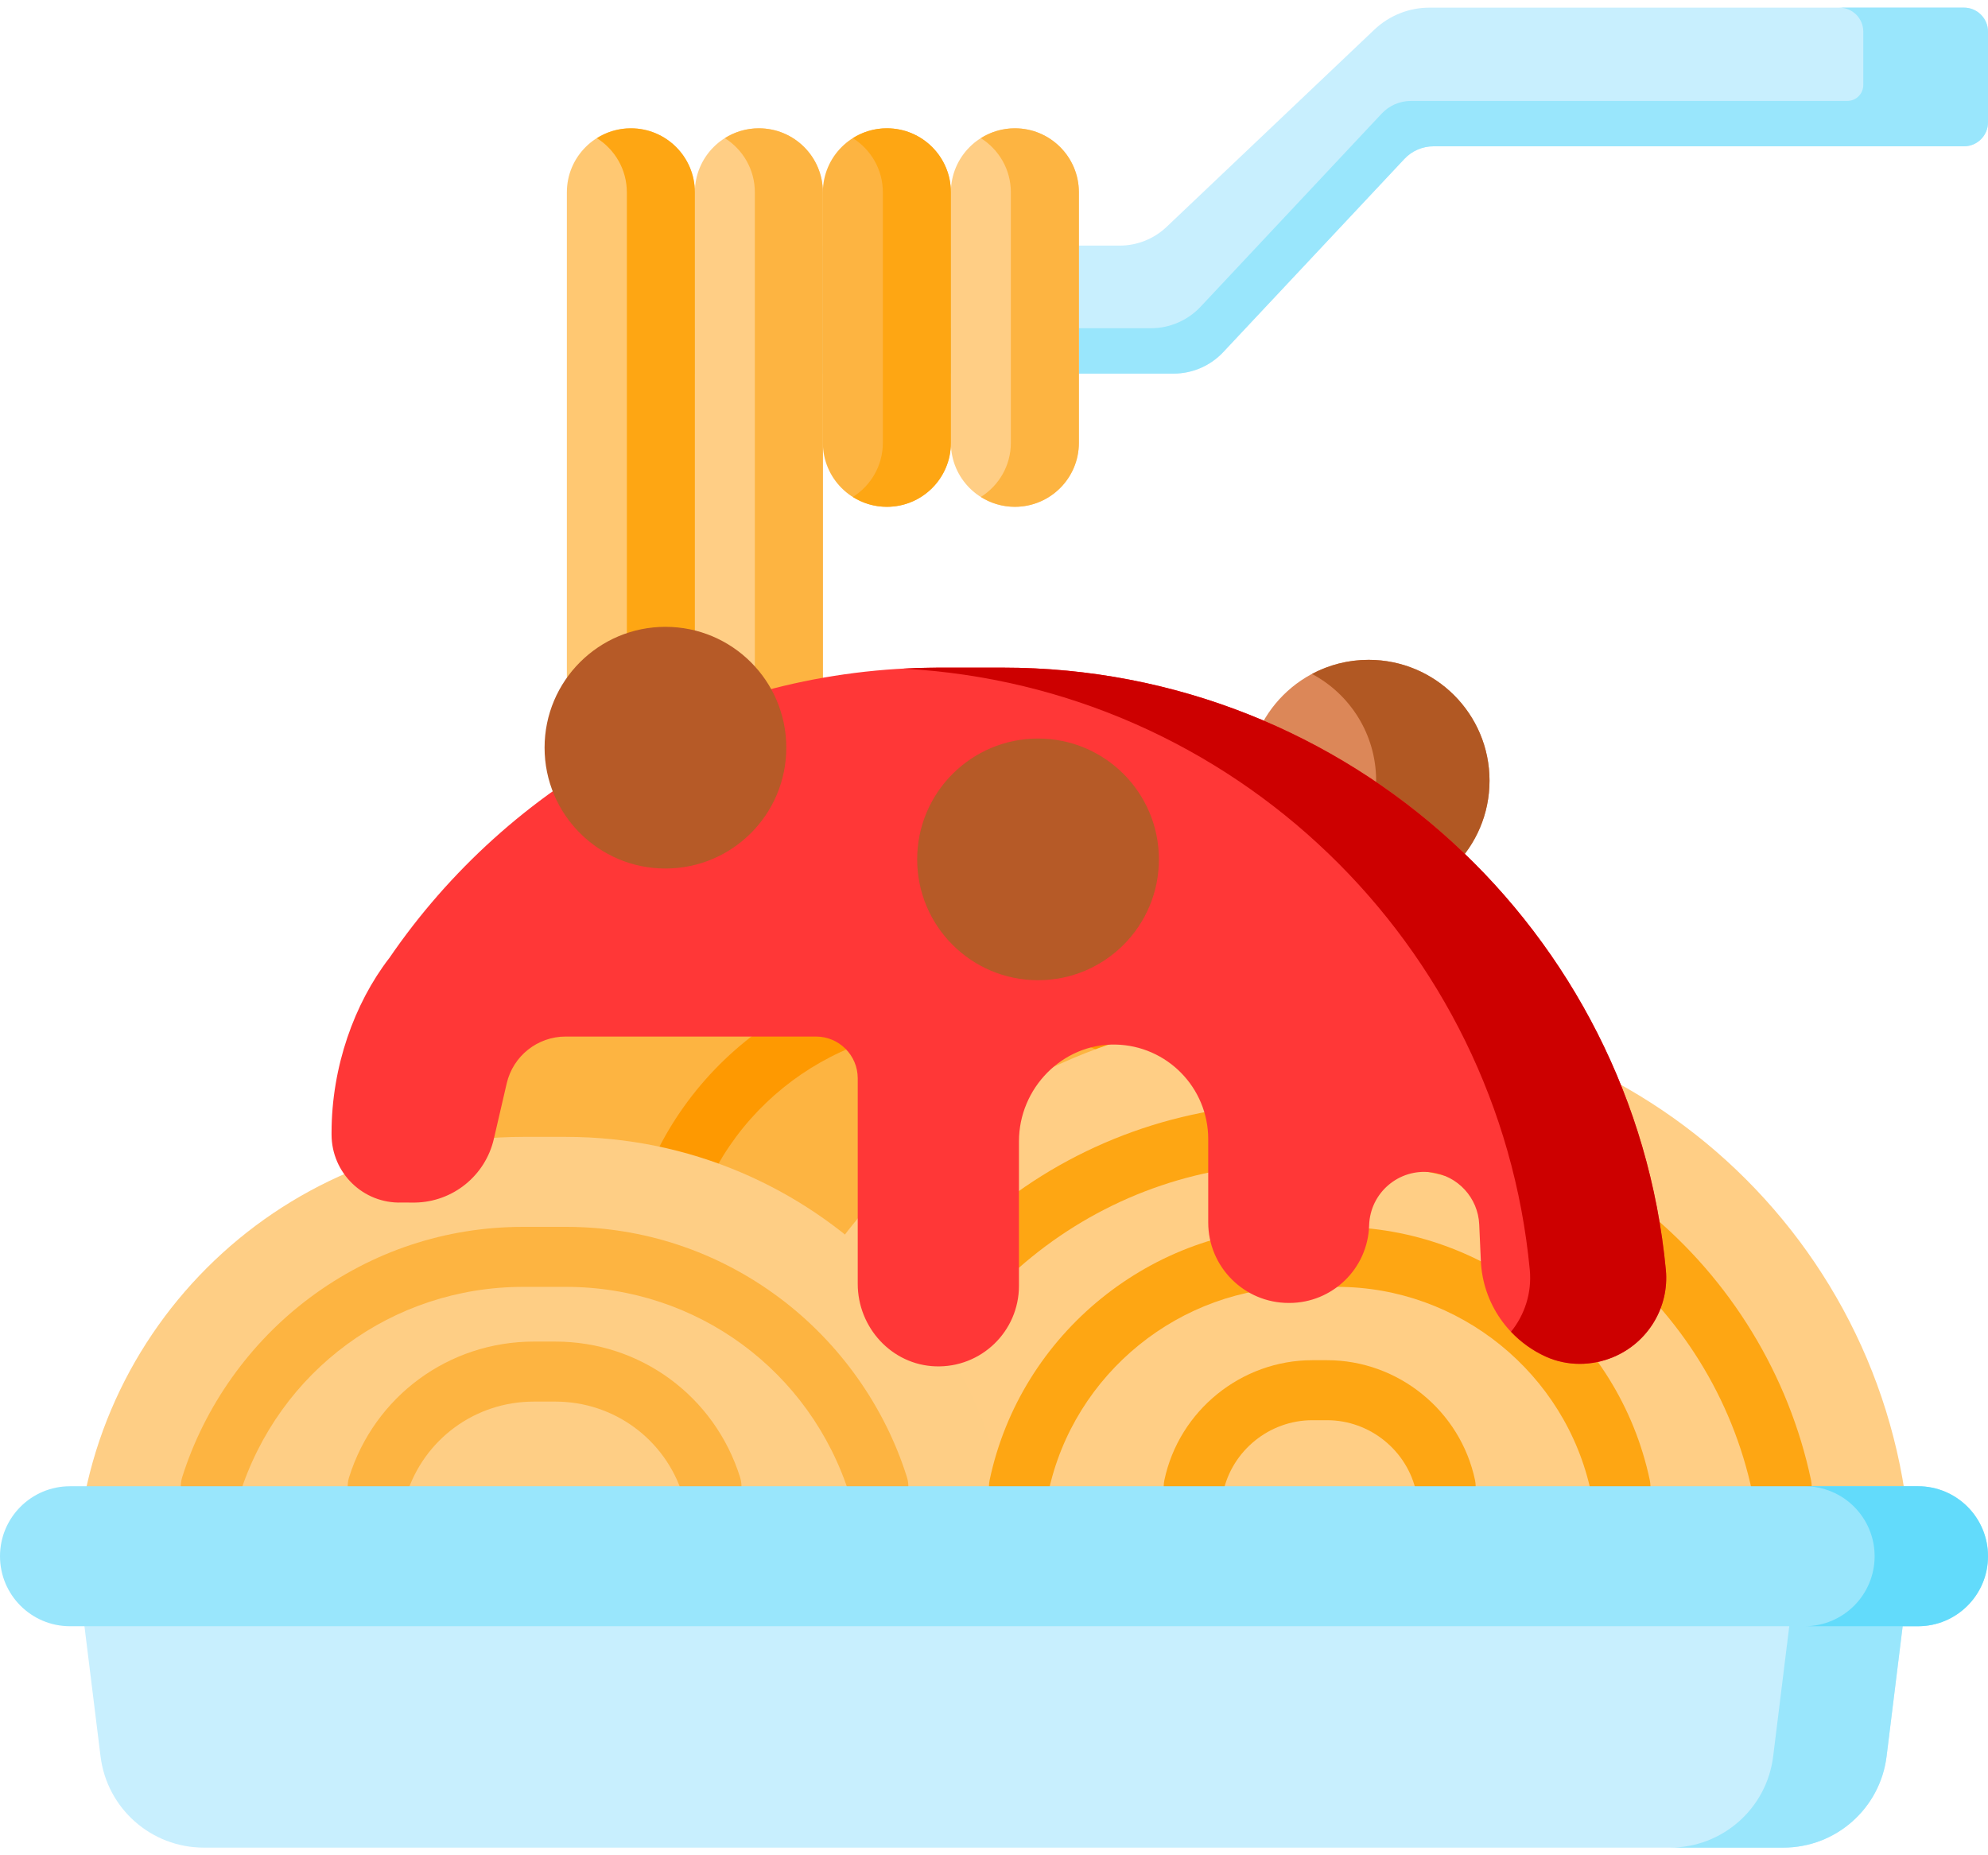 <svg width="90" height="84" viewBox="0 0 90 84" fill="none" xmlns="http://www.w3.org/2000/svg">
<g clip-path="url(#clip0)">
<path d="M62.221 1.341L52.812 10.274C52.24 10.817 51.481 11.12 50.693 11.12H31.036C29.436 11.12 28.139 12.417 28.139 14.017C28.139 15.617 29.436 16.915 31.036 16.915H53.132C53.983 16.915 54.795 16.563 55.378 15.942L63.578 7.196C63.92 6.831 64.398 6.624 64.899 6.624H88.913C89.513 6.624 90 6.137 90 5.537V1.433C90 0.832 89.513 0.346 88.913 0.346H64.715C63.787 0.346 62.894 0.702 62.221 1.341V1.341Z" fill="#C8EFFE"/>
<path d="M88.914 0.346H83.267C83.867 0.346 84.354 0.832 84.354 1.433V3.846C84.354 4.246 84.029 4.57 83.629 4.57H63.873C63.372 4.57 62.894 4.777 62.552 5.143L54.351 13.889C53.769 14.509 52.956 14.861 52.106 14.861H30.01C29.3 14.861 28.651 14.605 28.148 14.182C28.233 15.705 29.492 16.915 31.037 16.915H53.132C53.983 16.915 54.796 16.562 55.378 15.942L63.578 7.196C63.921 6.831 64.399 6.624 64.9 6.624H83.267H88.914C89.514 6.624 90 6.137 90 5.537V1.433C90 0.823 89.499 0.346 88.914 0.346V0.346Z" fill="#99E6FC"/>
<path d="M37.253 37.438H31.458V8.706C31.458 7.106 32.755 5.809 34.356 5.809C35.956 5.809 37.253 7.106 37.253 8.706V37.438Z" fill="#FFCE85"/>
<path d="M40.15 22.947C38.55 22.947 37.253 21.649 37.253 20.049V8.706C37.253 7.106 38.55 5.809 40.15 5.809C41.751 5.809 43.048 7.106 43.048 8.706V20.049C43.048 21.649 41.751 22.947 40.15 22.947Z" fill="#FDB441"/>
<path d="M31.458 37.438H25.663V8.706C25.663 7.106 26.961 5.809 28.561 5.809C30.161 5.809 31.458 7.106 31.458 8.706V37.438Z" fill="#FFC872"/>
<path d="M45.945 22.947C44.345 22.947 43.048 21.649 43.048 20.049V8.706C43.048 7.106 44.345 5.809 45.945 5.809C47.545 5.809 48.842 7.106 48.842 8.706V20.049C48.842 21.649 47.545 22.947 45.945 22.947Z" fill="#FFCE85"/>
<path d="M34.355 5.809C33.789 5.809 33.262 5.974 32.815 6.255C33.63 6.768 34.173 7.672 34.173 8.706V37.438H37.253V8.706C37.253 7.106 35.956 5.809 34.355 5.809V5.809Z" fill="#FDB441"/>
<path d="M40.151 5.809C39.584 5.809 39.057 5.974 38.611 6.255C39.425 6.768 39.968 7.672 39.968 8.706V20.049C39.968 21.083 39.425 21.987 38.611 22.5C39.057 22.781 39.584 22.946 40.151 22.946C41.751 22.946 43.048 21.649 43.048 20.049V8.706C43.048 7.106 41.751 5.809 40.151 5.809V5.809Z" fill="#FEA613"/>
<path d="M28.561 5.809C27.994 5.809 27.467 5.974 27.021 6.255C27.835 6.768 28.378 7.672 28.378 8.706V37.438H31.458V8.706C31.458 7.106 30.161 5.809 28.561 5.809V5.809Z" fill="#FEA613"/>
<path d="M45.945 5.809C45.379 5.809 44.852 5.974 44.405 6.255C45.22 6.768 45.763 7.672 45.763 8.706V20.049C45.763 21.083 45.22 21.987 44.405 22.5C44.852 22.781 45.379 22.946 45.945 22.946C47.545 22.946 48.843 21.649 48.843 20.049V8.706C48.843 7.106 47.545 5.809 45.945 5.809V5.809Z" fill="#FDB441"/>
<path d="M3.434 70.481L4.552 79.524C4.844 81.883 6.848 83.654 9.225 83.654H80.735C83.112 83.654 85.116 81.883 85.408 79.524L86.526 70.481H3.434Z" fill="#C8EFFE"/>
<path d="M81.393 70.481L80.274 79.524C79.983 81.883 77.978 83.654 75.602 83.654H80.735C83.112 83.654 85.116 81.883 85.408 79.524L86.526 70.481H81.393Z" fill="#99E6FC"/>
<path d="M61.961 40.818C64.983 40.818 67.433 38.368 67.433 35.346C67.433 32.324 64.983 29.875 61.961 29.875C58.939 29.875 56.489 32.324 56.489 35.346C56.489 38.368 58.939 40.818 61.961 40.818Z" fill="#DC8758"/>
<path d="M61.961 29.875C61.033 29.875 60.16 30.106 59.395 30.514C61.123 31.433 62.3 33.252 62.3 35.346C62.3 37.441 61.123 39.259 59.395 40.179C60.16 40.586 61.033 40.818 61.961 40.818C64.983 40.818 67.433 38.368 67.433 35.346C67.433 32.324 64.983 29.875 61.961 29.875V29.875Z" fill="#B15823"/>
<path d="M70.744 61.352H17.181V60.09C17.181 45.974 28.625 34.53 42.742 34.53H45.184C59.3 34.53 70.744 45.974 70.744 60.09V61.352Z" fill="#FDB441"/>
<path d="M58.068 57.278C57.44 57.278 56.876 56.84 56.741 56.201C55.554 50.588 50.526 46.514 44.786 46.514H43.139C37.399 46.514 32.371 50.588 31.184 56.201C31.029 56.935 30.308 57.404 29.575 57.248C28.841 57.093 28.372 56.373 28.527 55.639C29.978 48.778 36.123 43.798 43.139 43.798H44.786C51.802 43.798 57.947 48.778 59.398 55.639C59.553 56.373 59.084 57.093 58.351 57.248C58.256 57.269 58.161 57.278 58.068 57.278V57.278Z" fill="#FE9901"/>
<path d="M86.526 72.727H32.964V71.465C32.964 57.348 44.407 45.904 58.524 45.904H60.966C75.082 45.904 86.526 57.348 86.526 71.465V72.727Z" fill="#FFCE85"/>
<path d="M80.658 68.653C80.03 68.653 79.466 68.214 79.331 67.575C77.507 58.953 69.783 52.695 60.966 52.695H58.524C49.707 52.695 41.983 58.953 40.16 67.575C40.004 68.309 39.283 68.778 38.55 68.623C37.816 68.468 37.347 67.747 37.502 67.013C38.505 62.269 41.137 57.95 44.912 54.852C48.741 51.709 53.575 49.979 58.524 49.979H60.966C65.915 49.979 70.749 51.709 74.578 54.852C78.353 57.95 80.985 62.269 81.988 67.013C82.143 67.747 81.674 68.468 80.94 68.623C80.846 68.643 80.751 68.653 80.658 68.653V68.653Z" fill="#FEA613"/>
<path d="M45.874 72.727H3.434V71.727C3.434 60.542 12.501 51.474 23.686 51.474H25.621C36.806 51.474 45.874 60.542 45.874 71.727V72.727H45.874Z" fill="#FECE85"/>
<path d="M39.764 68.653C39.186 68.653 38.651 68.281 38.469 67.701C36.696 62.057 31.533 58.265 25.621 58.265H23.686C17.774 58.265 12.611 62.057 10.839 67.701C10.614 68.417 9.853 68.815 9.136 68.59C8.421 68.365 8.023 67.603 8.247 66.888C9.257 63.672 11.309 60.785 14.025 58.757C16.836 56.658 20.177 55.548 23.686 55.548H25.621C29.131 55.548 32.472 56.658 35.283 58.757C37.999 60.785 40.051 63.672 41.06 66.888C41.285 67.603 40.887 68.365 40.171 68.59C40.036 68.633 39.899 68.653 39.764 68.653V68.653Z" fill="#FDB441"/>
<path d="M32.209 68.653C31.631 68.653 31.096 68.281 30.913 67.701C30.116 65.164 27.795 63.459 25.137 63.459H24.17C21.512 63.459 19.191 65.164 18.394 67.701C18.169 68.417 17.408 68.815 16.692 68.59C15.976 68.365 15.578 67.603 15.803 66.887C16.957 63.212 20.32 60.742 24.17 60.742H25.138C28.988 60.742 32.351 63.212 33.505 66.887C33.73 67.603 33.332 68.365 32.616 68.59C32.481 68.633 32.344 68.653 32.209 68.653V68.653Z" fill="#FDB441"/>
<path d="M73.358 68.653C72.73 68.653 72.166 68.214 72.031 67.575C70.89 62.18 66.057 58.265 60.54 58.265H58.95C53.433 58.265 48.601 62.181 47.46 67.575C47.304 68.309 46.583 68.778 45.85 68.623C45.116 68.468 44.647 67.747 44.802 67.013C46.207 60.37 52.157 55.548 58.95 55.548H60.54C67.333 55.548 73.283 60.37 74.688 67.013C74.844 67.747 74.374 68.468 73.641 68.623C73.546 68.643 73.451 68.653 73.358 68.653V68.653Z" fill="#FEA613"/>
<path d="M65.446 68.653C64.818 68.653 64.254 68.214 64.119 67.575C63.717 65.678 62.018 64.302 60.078 64.302H59.412C57.472 64.302 55.773 65.678 55.371 67.575C55.216 68.309 54.495 68.778 53.761 68.623C53.028 68.468 52.559 67.747 52.714 67.013C53.379 63.868 56.196 61.585 59.412 61.585H60.078C63.294 61.585 66.111 63.868 66.776 67.013C66.931 67.747 66.462 68.468 65.729 68.623C65.634 68.643 65.539 68.653 65.446 68.653Z" fill="#FEA613"/>
<path d="M86.831 73.63H3.169C1.419 73.63 0 72.211 0 70.461C0 68.71 1.419 67.292 3.169 67.292H86.831C88.581 67.292 90 68.71 90 70.461C90 72.211 88.581 73.63 86.831 73.63Z" fill="#99E6FC"/>
<path d="M75.416 57.494C73.965 42.195 61.081 30.228 45.402 30.228H42.522C32.171 30.228 23.042 35.446 17.613 43.394L17.613 43.39C16.044 45.435 15.01 48.291 15.01 51.294V51.364C15.01 53.105 16.439 54.502 18.181 54.447C18.384 54.448 18.587 54.448 18.79 54.448C20.497 54.422 21.971 53.235 22.357 51.567L22.939 49.054C23.227 47.811 24.334 46.931 25.61 46.931H36.94C37.984 46.931 38.831 47.778 38.831 48.822V58.128C38.831 60.107 40.37 61.793 42.347 61.863C44.424 61.937 46.13 60.276 46.13 58.216V51.674C46.13 49.272 48.096 47.249 50.497 47.294C52.825 47.338 54.698 49.239 54.698 51.577C54.698 51.658 54.698 55.422 54.698 55.349C54.698 57.361 56.329 58.993 58.342 58.993H58.368C60.324 58.993 61.926 57.436 61.983 55.48C62.025 54.004 63.334 52.888 64.799 53.08C65.998 53.236 66.913 54.231 66.967 55.441L67.04 57.082C67.126 59.022 68.309 60.663 69.974 61.42C70.949 61.863 72.07 61.854 73.056 61.436C74.615 60.775 75.576 59.18 75.416 57.494V57.494Z" fill="#FF3737"/>
<path d="M30.125 39.324C33.148 39.324 35.597 36.874 35.597 33.852C35.597 30.83 33.148 28.381 30.125 28.381C27.104 28.381 24.654 30.83 24.654 33.852C24.654 36.874 27.104 39.324 30.125 39.324Z" fill="#B65A27"/>
<path d="M46.994 44.381C50.016 44.381 52.466 41.932 52.466 38.91C52.466 35.888 50.016 33.438 46.994 33.438C43.972 33.438 41.522 35.888 41.522 38.91C41.522 41.932 43.972 44.381 46.994 44.381Z" fill="#B65A27"/>
<path d="M86.831 67.292H81.698C83.448 67.292 84.867 68.71 84.867 70.461C84.867 72.211 83.448 73.63 81.698 73.63H86.831C88.581 73.63 90 72.211 90 70.461C90 68.71 88.581 67.292 86.831 67.292Z" fill="#62DBFB"/>
<path d="M75.416 57.494C73.965 42.196 61.081 30.228 45.403 30.228C42.251 30.228 41.995 30.216 40.898 30.274C55.82 31.081 67.857 42.738 69.256 57.494C69.354 58.528 69.03 59.526 68.406 60.297C68.849 60.766 69.38 61.15 69.974 61.42C70.949 61.863 72.07 61.854 73.056 61.436C74.615 60.774 75.576 59.18 75.416 57.494Z" fill="#CD0000"/>
</g>
<defs>
<clipPath id="clip0">
<rect width="90" height="84" fill="white"/>
</clipPath>
</defs>
</svg>
